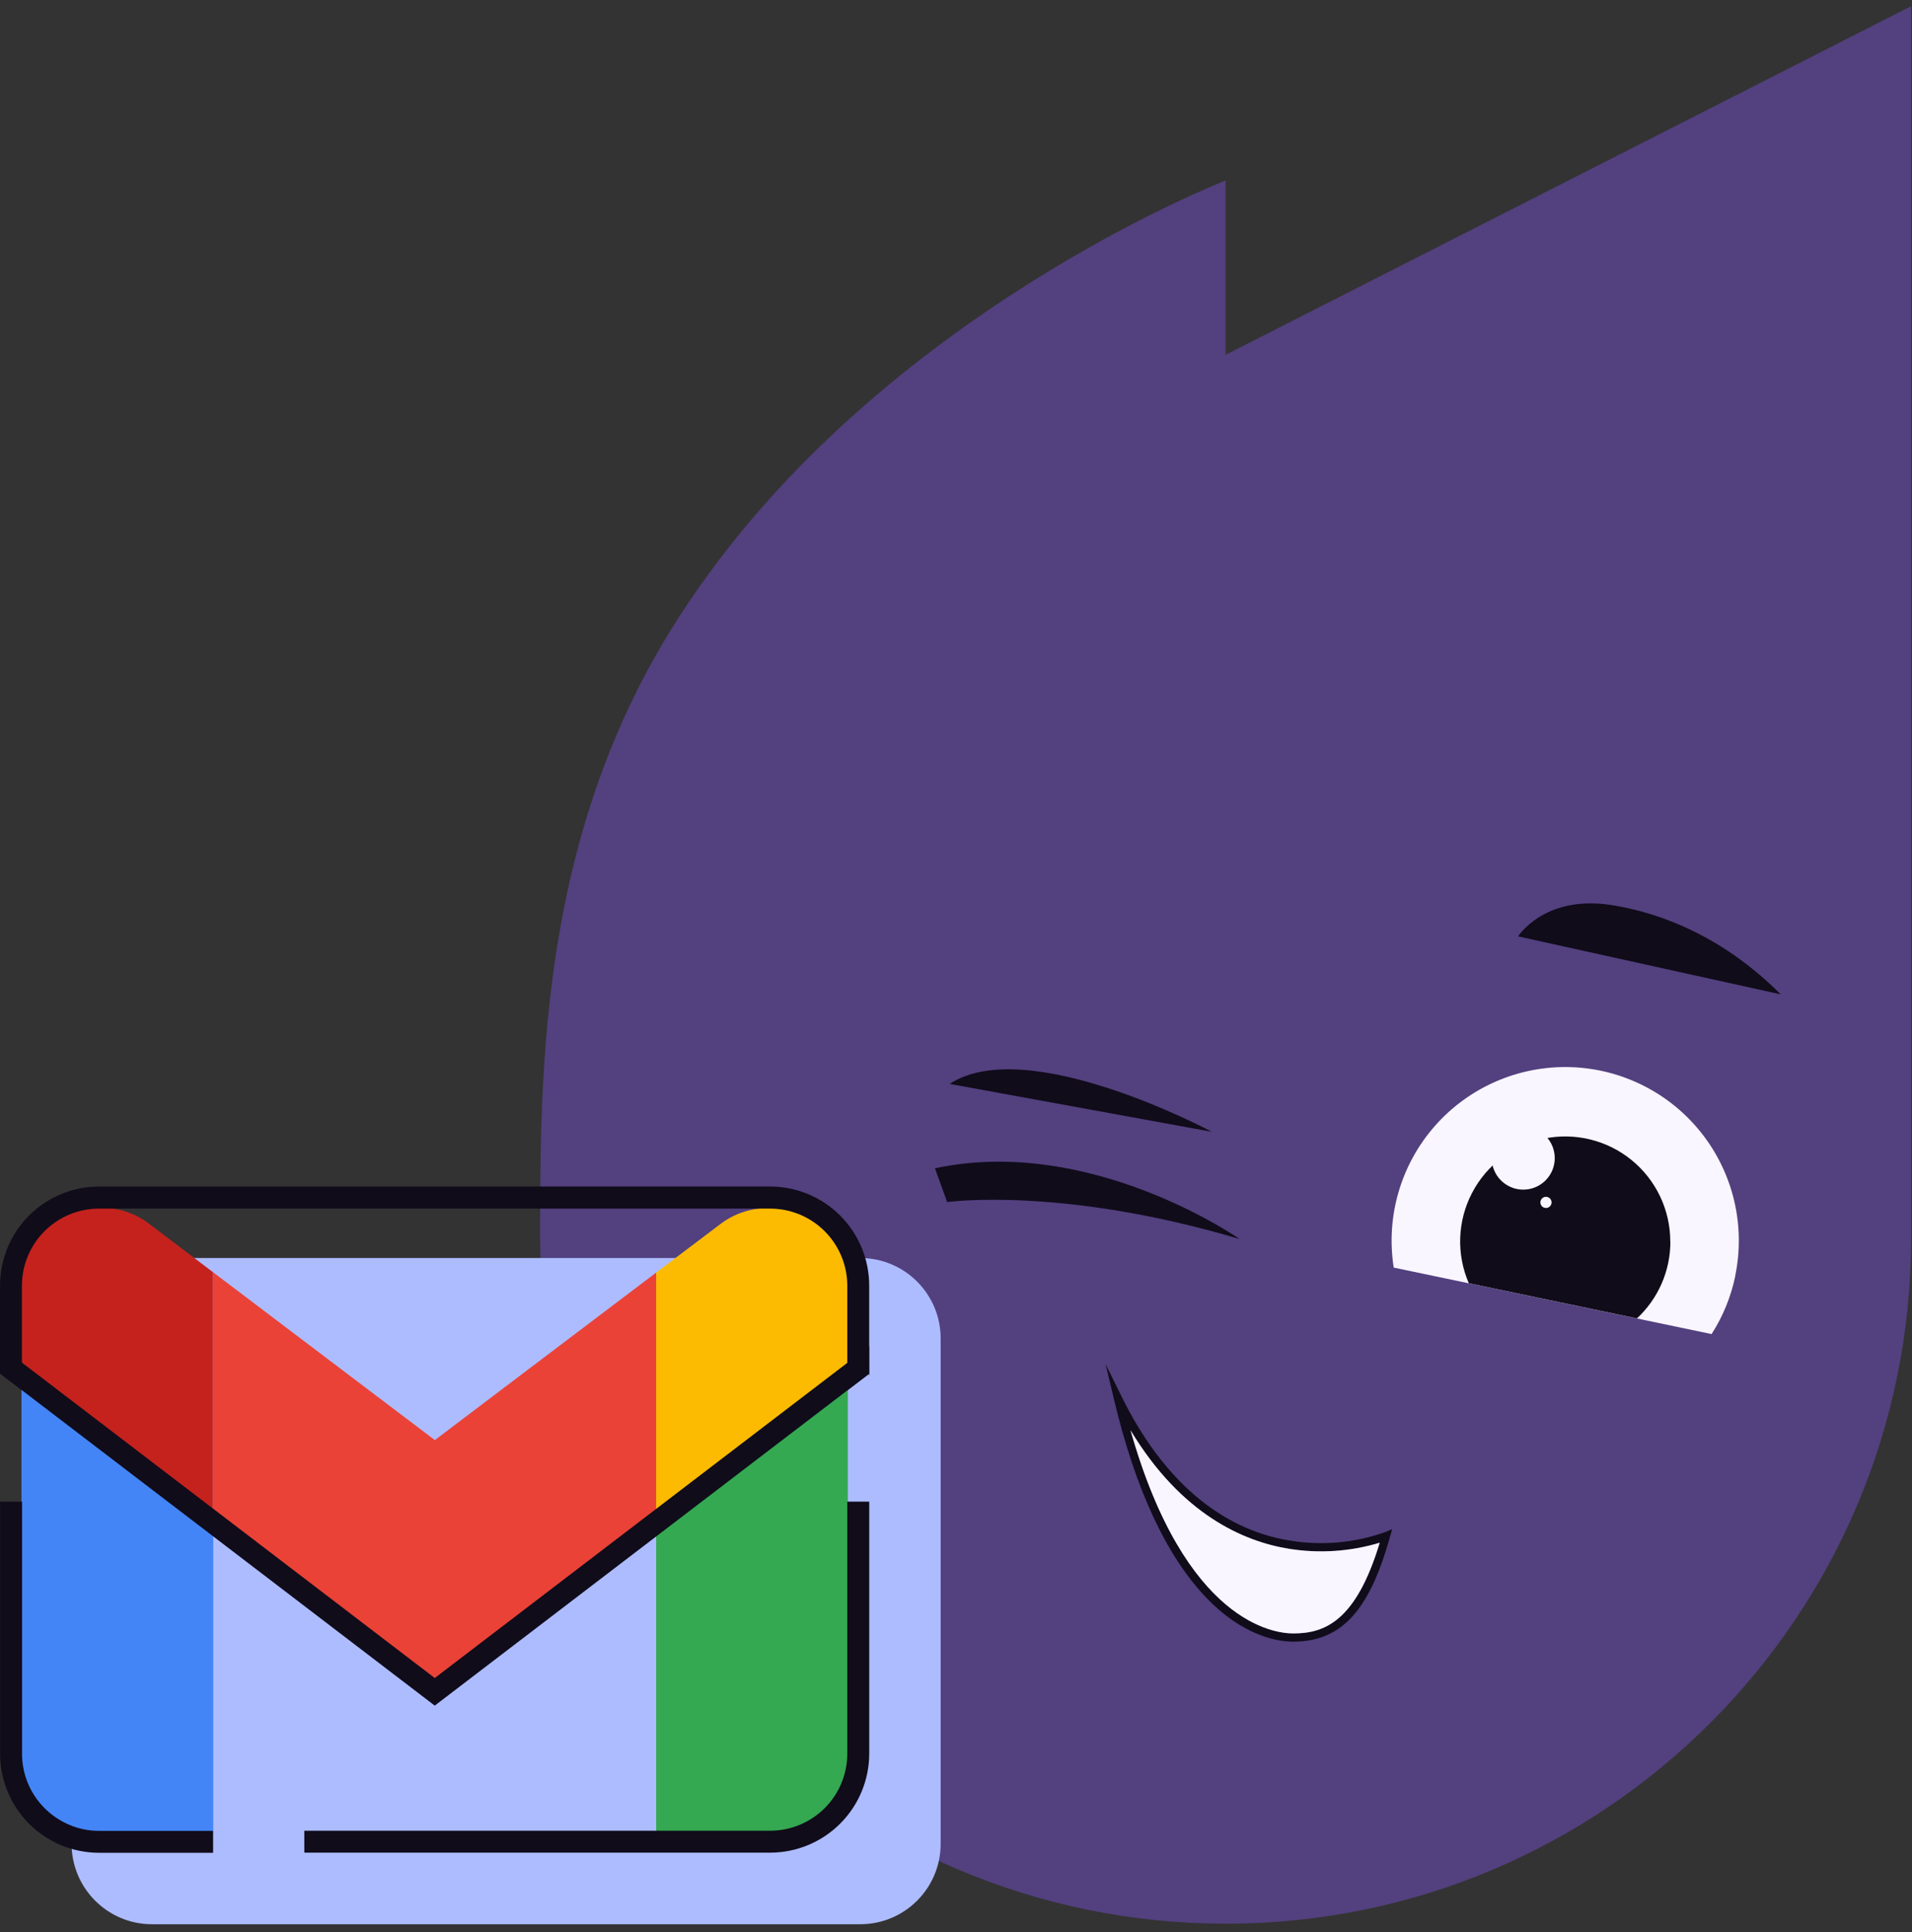 <svg width="191" height="193" viewBox="0 0 191 193" fill="none" xmlns="http://www.w3.org/2000/svg">
<rect x="0" y="0" width="191" height="193" fill="#333333" stroke="none"/>
<path d="M190.91 0.62V123.699C190.91 161.509 160.235 192.157 122.436 192.157C84.636 192.157 53.958 161.491 53.958 123.699C53.958 114.266 53.958 102.89 56.288 90.974C57.927 82.578 60.728 73.9 65.508 65.467C66.516 63.681 67.618 61.909 68.813 60.152C88.189 31.253 122.432 18.034 122.432 18.034V35.444L190.91 0.62Z" fill="#53407F"/>
<path d="M173.345 127.467C172.918 129.526 172.116 131.49 170.979 133.26L163.526 131.701L146.727 128.189L139.227 126.62C138.831 124.109 138.993 121.543 139.7 119.102C140.407 116.661 141.641 114.406 143.317 112.495C144.993 110.584 147.068 109.065 149.396 108.045C151.724 107.025 154.248 106.529 156.789 106.592C159.33 106.655 161.826 107.276 164.1 108.41C166.375 109.544 168.372 111.165 169.95 113.156C171.529 115.148 172.65 117.462 173.235 119.935C173.82 122.408 173.854 124.979 173.334 127.467H173.345Z" fill="#F9F6FF"/>
<path d="M151.65 93.534L177.884 99.327C172.407 93.826 166.279 91.226 160.926 90.398C154.287 89.375 151.65 93.534 151.65 93.534Z" fill="#100C1A"/>
<path d="M110.443 136.257L111.291 139.813C113.412 148.721 116.476 155.336 120.398 159.483C124.251 163.561 127.829 163.988 129.188 163.984C129.789 163.987 130.39 163.932 130.981 163.82C134.698 163.09 137.043 159.976 138.84 153.562L139.07 152.751L138.288 153.069C135.277 154.124 132.049 154.408 128.899 153.894C121.961 152.799 116.14 147.819 112.061 139.536L110.443 136.257ZM129.188 163.163C127.362 163.163 118.408 162.17 112.93 142.858C118.017 151.302 124.251 153.992 128.808 154.715C131.823 155.192 134.906 154.982 137.828 154.102C135.432 162.027 132.266 163.156 129.188 163.163Z" fill="#100C1A"/>
<path d="M112.93 142.858C118.408 162.17 127.366 163.17 129.188 163.163C132.266 163.163 135.432 162.028 137.828 154.102C134.906 154.983 131.823 155.192 128.808 154.715C124.262 153.992 118.017 151.302 112.93 142.858Z" fill="#F9F6FF"/>
<path d="M123.827 123.765C123.827 123.765 108.979 113.364 93.397 116.701L94.617 120.074C94.617 120.074 106.054 118.471 123.827 123.765Z" fill="#100C1A"/>
<path d="M121.055 113.054C121.055 113.054 102.632 103.179 94.865 108.271Z" fill="#100C1A"/>
<path d="M166.863 124.028C166.864 125.466 166.568 126.89 165.994 128.209C165.419 129.528 164.579 130.714 163.526 131.694L146.727 128.182C146.107 126.752 145.814 125.201 145.868 123.643C145.923 122.085 146.324 120.559 147.043 119.175C147.761 117.791 148.779 116.585 150.023 115.644C151.266 114.703 152.704 114.051 154.231 113.736C155.758 113.42 157.337 113.448 158.851 113.819C160.366 114.189 161.779 114.893 162.988 115.878C164.197 116.863 165.171 118.105 165.839 119.513C166.508 120.922 166.854 122.461 166.852 124.021L166.863 124.028Z" fill="#100C1A"/>
<path d="M152.165 118.833C153.903 118.833 155.313 117.424 155.313 115.686C155.313 113.948 153.903 112.539 152.165 112.539C150.426 112.539 149.017 113.948 149.017 115.686C149.017 117.424 150.426 118.833 152.165 118.833Z" fill="#F9F6FF"/>
<path d="M154.436 120.665C154.745 120.665 154.995 120.415 154.995 120.107C154.995 119.798 154.745 119.548 154.436 119.548C154.128 119.548 153.878 119.798 153.878 120.107C153.878 120.415 154.128 120.665 154.436 120.665Z" fill="#F9F6FF"/>
<path d="M85.933 125.663H15.187C10.75 125.663 7.153 129.259 7.153 133.695V184.18C7.153 188.615 10.75 192.211 15.187 192.211H85.933C90.37 192.211 93.967 188.615 93.967 184.18V133.695C93.967 129.259 90.37 125.663 85.933 125.663Z" fill="#ADBCFF"/>
<path d="M84.695 136.637V175.123C84.694 177.198 83.869 179.188 82.402 180.656C80.935 182.124 78.945 182.95 76.869 182.953H65.549V151.116L84.695 136.637Z" fill="#34A951"/>
<path d="M84.691 128.511V136.641L65.549 151.116V127.12L71.976 122.261C73.337 121.231 74.997 120.673 76.705 120.673H76.869C78.946 120.676 80.936 121.503 82.403 122.973C83.87 124.443 84.693 126.435 84.691 128.511Z" fill="#FCBB01"/>
<path d="M2.146 136.608V175.09C2.146 177.167 2.971 179.159 4.44 180.628C5.909 182.097 7.902 182.923 9.979 182.924H21.3V151.087L2.146 136.608Z" fill="#4385F6"/>
<path d="M21.289 127.087V151.086L2.146 136.608V128.474C2.147 126.397 2.973 124.404 4.443 122.935C5.912 121.466 7.905 120.641 9.983 120.64H10.136C11.851 120.636 13.518 121.196 14.884 122.231L21.289 127.087Z" fill="#C5221D"/>
<path d="M65.545 127.12V151.116L59.275 155.869H59.267L43.419 167.865V167.832L27.566 155.84L21.289 151.086V127.087L43.419 143.836V143.865L65.545 127.12Z" fill="#EA4237"/>
<path d="M84.64 149.999V175.155C84.643 177.194 83.837 179.151 82.4 180.596C80.963 182.042 79.01 182.86 76.971 182.869H30.4V185.06H76.971C79.594 185.049 82.105 183.999 83.953 182.139C85.802 180.279 86.837 177.763 86.831 175.141V149.999H84.64ZM2.201 175.155V149.999H0.01V175.155C0.003 177.777 1.038 180.295 2.887 182.155C4.736 184.015 7.247 185.065 9.87 185.074H21.289V182.884H9.863C7.822 182.873 5.869 182.053 4.432 180.604C2.996 179.155 2.193 177.196 2.201 175.155ZM76.971 118.522H9.863C7.24 118.532 4.728 119.582 2.879 121.442C1.031 123.302 -0.004 125.819 0.003 128.441V137.203L0.164 137.327L2.19 138.871V128.441C2.186 126.403 2.992 124.445 4.429 122.999C5.867 121.553 7.82 120.736 9.859 120.727H76.971C79.01 120.737 80.963 121.554 82.4 123C83.837 124.446 84.643 126.403 84.64 128.441V138.89L86.784 137.254L86.827 137.444V128.441C86.833 125.82 85.799 123.304 83.951 121.444C82.103 119.585 79.593 118.534 76.971 118.522Z" fill="#100C1A"/>
<path d="M86.827 134.461V137.221L86.784 137.254L84.64 138.89L84.596 138.923L43.43 170.373L2.366 139.003V138.999L2.201 138.875V138.871L0.174 137.327L0.01 137.203V134.447L2.201 136.119L43.43 167.617L84.64 136.137L86.827 134.461Z" fill="#100C1A"/>
<path d="M2.365 138.999L2.201 138.875V138.871L2.365 138.999Z" fill="#100C1A"/>
</svg>
